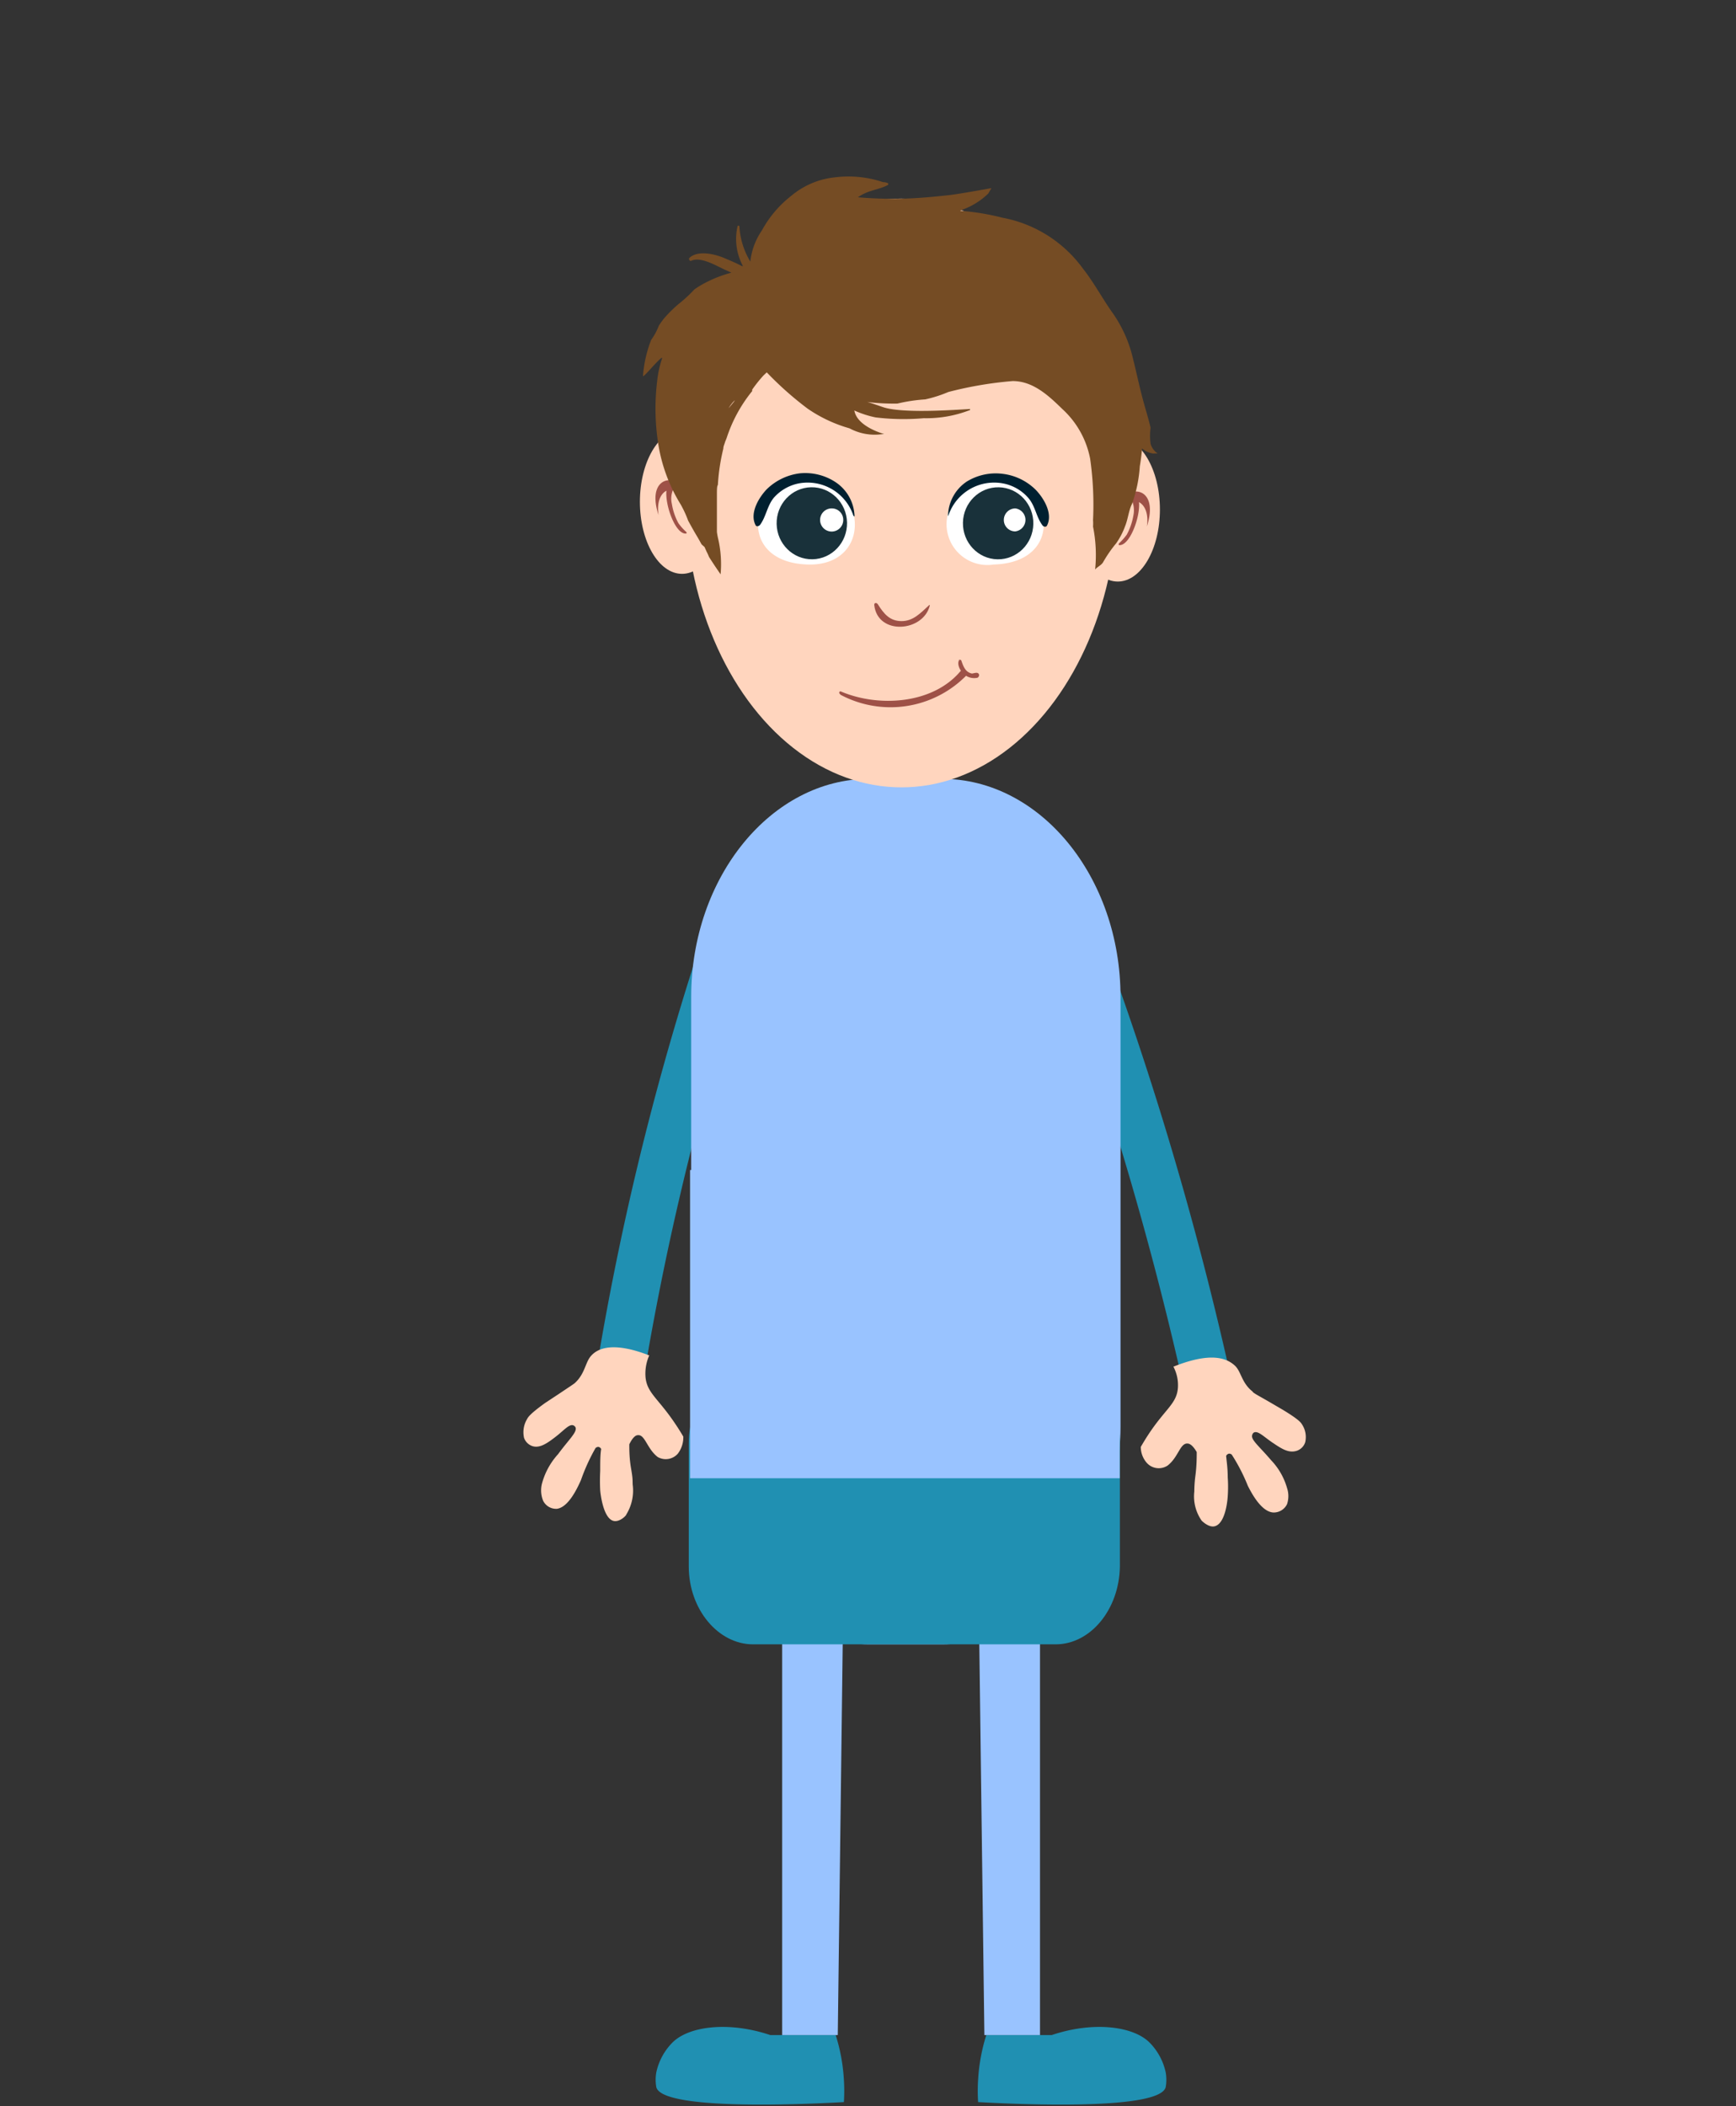 <svg xmlns="http://www.w3.org/2000/svg" viewBox="0 0 108 131"><rect x="0" y="0" width="108" height="131" fill="#333333" stroke="none"/><defs><style>.cls-1{fill:#2090b2;}.cls-2{fill:#99c3ff;}.cls-3{fill:#ffd5be;}.cls-4{fill:#9e5147;}.cls-5{fill:#754c24;}.cls-6{fill:#fff;}.cls-7{fill:#002030;}.cls-8{fill:#19313a;}</style></defs><g id="Leander"><path class="cls-1" d="M65.53,54.78a209.17,209.17,0,0,1,10,33.14"/><path class="cls-1" d="M64.09,55.17a210.55,210.55,0,0,1,10,33.15c.41,1.89,3.31,1.09,2.89-.79A210.23,210.23,0,0,0,67,54.38c-.72-1.77-3.62-1-2.89.79Z"/><path class="cls-1" d="M38.53,85.55a177.39,177.39,0,0,1,7.72-30.11"/><path class="cls-1" d="M40,85.94a176.58,176.58,0,0,1,7.72-30.1c.62-1.83-2.27-2.62-2.9-.8a177.6,177.6,0,0,0-7.71,30.11c-.3,1.89,2.59,2.7,2.89.79Z"/><path class="cls-1" d="M47.92,126.57c-2.63-.88-5.09-.54-6.09.47a3.76,3.76,0,0,0-1,1.85,2.65,2.65,0,0,0,0,.92c.39,1.56,10.37,1,11.67.93a10.73,10.73,0,0,0,0-1.39,11.41,11.41,0,0,0-.51-2.78Z"/><polygon class="cls-2" points="52.46 99.6 52.12 126.57 48.66 126.57 48.66 99.6 52.46 99.6"/><path class="cls-1" d="M65.43,126.57c2.63-.88,5.09-.54,6.09.47a3.76,3.76,0,0,1,1,1.85,2.65,2.65,0,0,1,0,.92c-.39,1.56-10.36,1-11.67.93a10.73,10.73,0,0,1,0-1.39,11.41,11.41,0,0,1,.51-2.78Z"/><polygon class="cls-2" points="60.89 99.6 61.24 126.57 64.7 126.57 64.7 99.6 60.89 99.6"/><path class="cls-2" d="M54.08,102.27H58.6c6.11,0,11.11-6.1,11.11-13.56V62c0-7.46-5-13.56-11.11-13.56H54.08C48,48.44,43,54.54,43,62V88.71C43,96.17,48,102.27,54.08,102.27Z"/><path class="cls-1" d="M65.67,102.27H46.85c-2.17,0-4-2.18-4-4.84V89.77c0-2.66,1.78-4.83,4-4.83H65.67c2.18,0,4,2.17,4,4.83v7.66C69.63,100.09,67.85,102.27,65.67,102.27Z"/><rect class="cls-2" x="42.93" y="72.77" width="26.73" height="19.17"/><ellipse class="cls-3" cx="56.08" cy="30.66" rx="13.46" ry="18.31"/><ellipse class="cls-3" cx="42.43" cy="31.21" rx="2.62" ry="4.48"/><ellipse class="cls-3" cx="69.54" cy="31.69" rx="2.62" ry="4.48"/><path class="cls-4" d="M57.81,37.63c-.55.51-1,1-1.72,1s-1.09-.43-1.48-1.05c-.07-.11-.24-.11-.22.06.22,1.9,3.07,1.67,3.46,0,0,0,0-.08,0,0Z"/><path class="cls-4" d="M43.39,31.68c0,.08,0,.22-.07.15-.24-.29-.43-.68-.67-.95a1.13,1.13,0,0,0-.77-.44,1.43,1.43,0,0,0-.08.91,3.74,3.74,0,0,0,.4,1.18,3.17,3.17,0,0,0,.51.57s0,.08,0,.08c-.66.12-1.34-1.72-1.25-2.66-.36.19-.61.69-.49,1.51,0,0,0,0,0,0C40.06,29.31,42.63,29.11,43.39,31.68Z"/><path class="cls-4" d="M68.92,32.39c0,.08,0,.22.06.15.24-.29.43-.68.67-.95a1.19,1.19,0,0,1,.78-.44,1.58,1.58,0,0,1,.08.91,3.9,3.9,0,0,1-.41,1.19,4,4,0,0,1-.5.56s0,.08,0,.09c.66.11,1.35-1.73,1.26-2.67.35.19.61.69.49,1.51,0,0,0,0,0,0C72.25,30,69.68,29.82,68.92,32.39Z"/><path class="cls-4" d="M52.27,43.2A6.62,6.62,0,0,0,60.13,42c.19-.22-.22-.43-.39-.24C58,43.81,54.63,44,52.3,43c-.13,0-.11.15,0,.2Z"/><path class="cls-4" d="M59.71,41c-.22.24,0,.68.19.86a.94.94,0,0,0,.87.3c.1,0,.2-.17.1-.27s-.3,0-.41,0c-.41-.09-.53-.45-.66-.82,0,0-.06-.07-.09,0Z"/><path class="cls-5" d="M72,28.19a1.09,1.09,0,0,1-.42-.59,3.73,3.73,0,0,1,0-1c-.12-.51-.27-1-.41-1.5-.28-1-.48-2-.72-2.94a8.11,8.11,0,0,0-1.32-2.82c-.6-.87-1.12-1.83-1.77-2.65a8,8,0,0,0-5-3.15,15,15,0,0,0-2.63-.43l.15-.07a4.55,4.55,0,0,0,1.6-1l.2-.34s-2.08.38-2.67.44c-1,.11-2,.2-3,.22a25.88,25.88,0,0,1-2.64-.09,3,3,0,0,1,.26-.16c.51-.29,1.09-.33,1.6-.6a.07.07,0,0,0,0-.12.65.65,0,0,0-.29-.06,6.76,6.76,0,0,0-3-.3,5,5,0,0,0-2.69,1.13,6.94,6.94,0,0,0-1.85,2.17,4.2,4.2,0,0,0-.72,1.94A4.74,4.74,0,0,1,46,14.09a.06.06,0,0,0-.12,0,3.55,3.55,0,0,0,.32,2.42l0,.06c-.33-.17-.66-.32-1-.46-.6-.28-1.74-.59-2.3-.08-.08.07,0,.23.1.19.63-.29,1.63.36,2.2.6l.3.14a7.7,7.7,0,0,0-1.49.56,6.15,6.15,0,0,0-.81.48,8.33,8.33,0,0,1-1,.92,8.61,8.61,0,0,0-.86.85,5.34,5.34,0,0,0-.35.48,3.8,3.8,0,0,1-.48.89l0,0A7.71,7.71,0,0,0,40,23.4c.11,0,.83-.9,1.15-1.14l.05,0a6.57,6.57,0,0,0-.32,1.47,14.2,14.2,0,0,0,.09,4,10.22,10.22,0,0,0,1.38,3.65,6.68,6.68,0,0,1,.46,1c.17.31.34.62.52.92s.21.37.32.56l.18.16.12.27a3.73,3.73,0,0,1,.16.35q.35.55.72,1.08v0a7.07,7.07,0,0,0-.14-2.16,4,4,0,0,1-.09-.48c0-.77,0-1.56,0-2.33,0-.29,0-.51.06-.59A12.49,12.49,0,0,1,45,27.9c0-.15.08-.29.11-.42l.09-.22a9.06,9.06,0,0,1,1.59-2.93.13.13,0,0,0,0-.09,8.72,8.72,0,0,1,.7-.88l.21-.2.06.06a20.74,20.74,0,0,0,2.49,2.2,8.83,8.83,0,0,0,2.6,1.22A3.3,3.3,0,0,0,54.9,27h0L55,27c.07,0-1.67-.42-1.85-1.47a6.16,6.16,0,0,0,1.32.43,14.42,14.42,0,0,0,3,.05,7.45,7.45,0,0,0,2.88-.51s0-.07,0-.06c-.31,0-4,.32-5.36-.1-.19-.06-.85-.3-1.05-.34a13.38,13.38,0,0,0,1.89.1,10.33,10.33,0,0,1,1.73-.26A8.05,8.05,0,0,0,59,24.38a23.44,23.44,0,0,1,4-.68c1.26,0,2.22.89,3.09,1.74a5.62,5.62,0,0,1,1.73,3.09A20.22,20.22,0,0,1,68,32.35a2.71,2.71,0,0,1,0,.4,9,9,0,0,1,.13,2.67c.14-.17.4-.27.5-.46a8.1,8.1,0,0,1,.81-1.17A4.54,4.54,0,0,0,70,32.71c.17-.41.23-1,.42-1.36A8.51,8.51,0,0,0,70.91,29c.06-.35.11-.73.14-1.11a1.31,1.31,0,0,0,.71.32C71.84,28.19,72.05,28.22,72,28.19ZM45.65,25l-.32.39a2.19,2.19,0,0,1,.39-.5Z"/><path class="cls-3" d="M40.39,84.3a2.8,2.8,0,0,0-.23,1.36c.1,1,.8,1.31,1.88,2.94.21.31.37.58.47.75a1.68,1.68,0,0,1-.34,1.06,1,1,0,0,1-1.25.21c-.66-.5-.79-1.4-1.23-1.36-.15,0-.33.14-.54.57,0,.34,0,.86.11,1.5s.09.69.1,1a2.83,2.83,0,0,1-.4,1.87c0,.06-.39.46-.76.4-.67-.12-.84-1.69-.86-1.9a11.57,11.57,0,0,1,0-1.21c0-.57,0-1,.06-1.37a.24.24,0,0,0-.17-.13.26.26,0,0,0-.18.07,12,12,0,0,0-.91,2c-.17.37-.74,1.69-1.5,1.78a.9.9,0,0,1-.85-.5,1.71,1.71,0,0,1-.07-1.08,4.42,4.42,0,0,1,1-1.82c.66-.9,1.18-1.35,1.09-1.65a.26.26,0,0,0-.12-.13c-.26-.13-.58.28-1.11.69s-1,.74-1.46.59a.83.83,0,0,1-.52-.52,1.59,1.59,0,0,1,.19-1.16c.06-.12.19-.33,1.12-1l.85-.56c.61-.41.92-.61,1-.68.63-.57.65-1.28,1-1.68C37.2,83.83,38.18,83.44,40.39,84.3Z"/><path class="cls-3" d="M38,87.25s0,.13-.05.32,0,.17,0,.33a1.52,1.52,0,0,1-.28.88s-.15.15-.22.1,0-.23,0-.47a3,3,0,0,1,.2-.7,1,1,0,0,1,.27-.42C38,87.22,38,87.24,38,87.25Z"/><path class="cls-3" d="M38.54,87.24s0,.14,0,.33,0,.17,0,.32a1.72,1.72,0,0,0,0,1s.1.19.18.16.09-.2.11-.44a3.56,3.56,0,0,0,0-.74,1.2,1.2,0,0,0-.14-.5C38.57,87.23,38.54,87.24,38.54,87.24Z"/><path class="cls-3" d="M73,85a2.45,2.45,0,0,1,.28,1.31c-.07,1-.79,1.31-1.85,2.93-.21.32-.36.58-.46.75a1.51,1.51,0,0,0,.38,1,1,1,0,0,0,1.29.16c.67-.52.77-1.39,1.23-1.37.15,0,.34.12.58.53,0,.33,0,.84-.08,1.46a7.92,7.92,0,0,0-.07,1,2.63,2.63,0,0,0,.46,1.81s.42.43.79.35c.7-.15.82-1.68.83-1.87a8.65,8.65,0,0,0,0-1.18c0-.56-.07-1-.1-1.33a.25.25,0,0,1,.18-.14.25.25,0,0,1,.17.06,11.35,11.35,0,0,1,1,1.94c.18.35.81,1.62,1.59,1.66a.92.92,0,0,0,.85-.52,1.58,1.58,0,0,0,0-1,4.14,4.14,0,0,0-1-1.74c-.71-.84-1.26-1.26-1.17-1.55A.26.26,0,0,1,78,89.1c.26-.14.61.25,1.16.62s1,.68,1.52.51a.83.83,0,0,0,.52-.53A1.43,1.43,0,0,0,81,88.59c-.07-.12-.21-.31-1.18-.9l-.89-.52c-.64-.37-1-.55-1-.62-.67-.52-.71-1.21-1.07-1.58C76.31,84.43,75.28,84.09,73,85Z"/><path class="cls-3" d="M75,87.1s0,.14,0,.32a2.84,2.84,0,0,1,.06.31,1.4,1.4,0,0,0,.32.85s.16.14.23.08,0-.22,0-.45a3.8,3.8,0,0,0-.23-.67,1,1,0,0,0-.29-.4C75,87.08,75,87.1,75,87.1Z"/><path class="cls-3" d="M74.48,87.12s0,.13.06.32,0,.16,0,.31a1.49,1.49,0,0,1,0,.92s-.1.19-.19.17-.09-.2-.12-.43a2.62,2.62,0,0,1,0-.72,1,1,0,0,1,.13-.48C74.45,87.11,74.47,87.12,74.48,87.12Z"/><path class="cls-3" d="M75.83,86.89s0,.13.07.31a2.82,2.82,0,0,1,.07.31,1.46,1.46,0,0,0,.35.83s.17.13.23.07,0-.22,0-.45a3.6,3.6,0,0,0-.26-.66.94.94,0,0,0-.3-.38C75.86,86.86,75.84,86.88,75.83,86.89Z"/><path class="cls-6" d="M61.86,29.76a3,3,0,0,0-2.83,2,2.54,2.54,0,0,0,2.79,3.35c2.44-.07,3.32-1.55,3.07-2.93A2.86,2.86,0,0,0,61.86,29.76Z"/><path class="cls-7" d="M59,32.07a3,3,0,0,1,3.42-2A2.76,2.76,0,0,1,64,31c.42.51.47,1.17.86,1.68.06.08.22.13.28,0,.37-.73-.19-1.68-.7-2.21a3.51,3.51,0,0,0-2.06-1,3.44,3.44,0,0,0-2.25.49,2.62,2.62,0,0,0-1.15,2.07c0,.05,0,.08.06,0Z"/><ellipse class="cls-8" cx="62.09" cy="32.55" rx="2.24" ry="2.19" transform="translate(28.36 94) rotate(-88.9)"/><path class="cls-6" d="M62.45,32.33a.72.72,0,0,1,.71-.71.72.72,0,0,1,0,1.43A.71.71,0,0,1,62.45,32.33Z"/><path class="cls-6" d="M50.23,29.76a2.94,2.94,0,0,1,2.82,2c.52,1.73-.51,3.42-2.79,3.35-2.44-.07-3.31-1.55-3.06-2.93A2.85,2.85,0,0,1,50.23,29.76Z"/><path class="cls-7" d="M53.09,32.07a3,3,0,0,0-3.42-2,2.8,2.8,0,0,0-1.54.9c-.41.51-.47,1.17-.85,1.68-.07.08-.23.13-.28,0-.37-.73.19-1.68.69-2.21a3.57,3.57,0,0,1,2.06-1A3.43,3.43,0,0,1,52,30a2.63,2.63,0,0,1,1.16,2.07c0,.05,0,.08-.07,0Z"/><ellipse class="cls-8" cx="50.5" cy="32.55" rx="2.19" ry="2.24" transform="translate(-0.61 0.97) rotate(-1.1)"/><path class="cls-6" d="M52.46,32.33a.71.71,0,0,0-.71-.71.72.72,0,1,0,.71.71Z"/></g></svg>